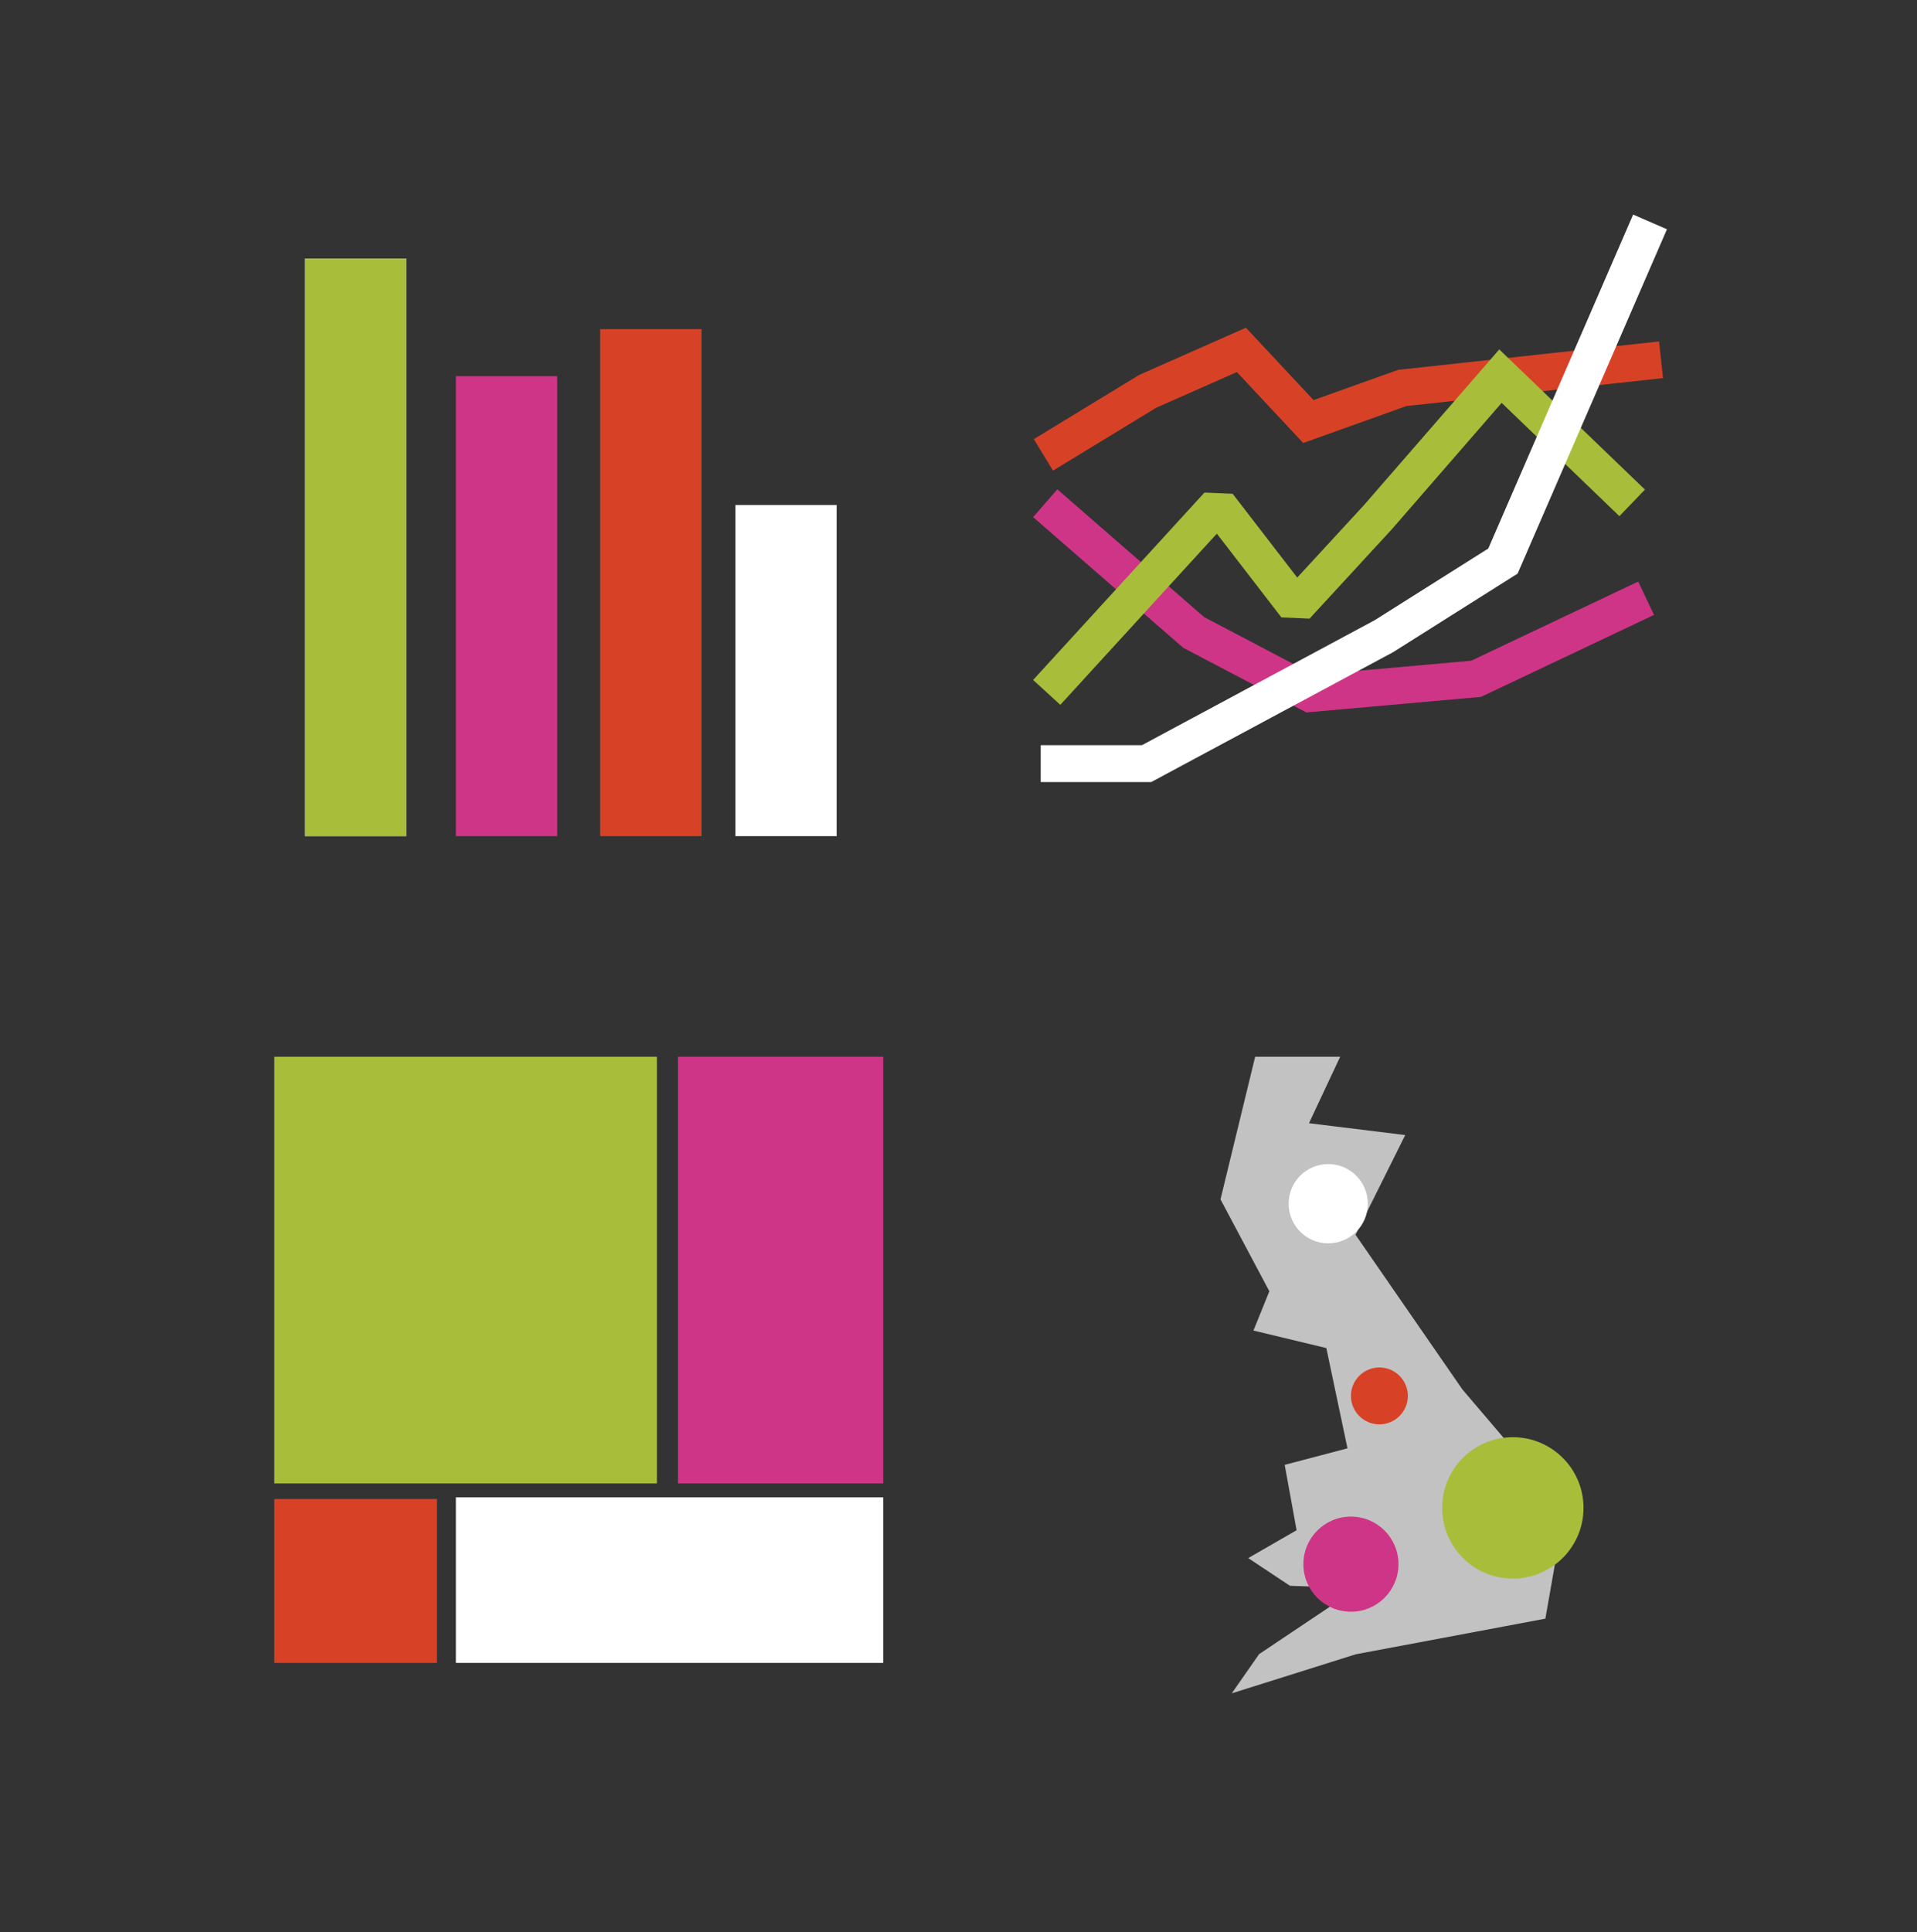 <?xml version="1.0" encoding="UTF-8" standalone="no"?><!DOCTYPE svg PUBLIC "-//W3C//DTD SVG 1.1//EN" "http://www.w3.org/Graphics/SVG/1.1/DTD/svg11.dtd"><svg width="100%" height="100%" viewBox="0 0 260 262" version="1.1" xmlns="http://www.w3.org/2000/svg" xmlns:xlink="http://www.w3.org/1999/xlink" xml:space="preserve" xmlns:serif="http://www.serif.com/" style="fill-rule:evenodd;clip-rule:evenodd;stroke-linecap:square;stroke-miterlimit:1.5;"><rect x="0" y="0" width="260" height="262" fill="#333333" stroke="none"/><g><path d="M143.651,60.381l11.993,-7.307l12.724,-5.63l9.087,9.715l12.73,-4.552l32.613,-3.551" style="fill:none;stroke:#d74227;stroke-width:5px;"/><path d="M143.651,69.879l18.243,15.877l15.797,8.293l22.511,-2.004l20.796,-9.853" style="fill:none;stroke:#cf3587;stroke-width:5px;"/><path d="M143.651,92.045l21.552,-23.564l10.57,13.711l11.138,-12.093l16.594,-19.095l16.063,15.452" style="fill:none;stroke:#a8bd3a;stroke-width:5px;"/><rect x="41.367" y="35.067" width="13.743" height="78.314" style="fill:#ebebeb;"/><rect x="41.367" y="35.067" width="13.743" height="78.314" style="fill:#a8bd3a;"/><rect x="37.202" y="143.293" width="51.893" height="57.861" style="fill:#a8bd3a;"/><rect x="61.83" y="51.004" width="13.743" height="62.377" style="fill:#cf3587;"/><rect x="91.949" y="143.293" width="27.841" height="57.861" style="fill:#cf3587;"/><rect x="81.4" y="44.636" width="13.743" height="68.745" style="fill:#d74227;"/><rect x="37.202" y="203.264" width="22.057" height="22.225" style="fill:#d74227;"/><rect x="99.734" y="68.481" width="13.743" height="44.899" style="fill:#fff;"/><rect x="61.83" y="203.039" width="57.961" height="22.449" style="fill:#fff;"/><path d="M143.651,103.547l11.857,0l32.196,-17.285l16.139,-10.183l18.955,-43.694" style="fill:#003c57;fill-opacity:0;stroke:#fff;stroke-width:5px;"/><path d="M181.768,143.293l-11.533,0l-4.701,19.342l6.627,12.46l-2.157,5.326l9.886,2.375l2.867,13.597l-8.516,2.237l1.615,8.866l-6.562,3.779l5.662,3.756l9.155,0.334l-13.337,8.93l-3.714,5.32l16.826,-5.298l25.71,-4.828l2.603,-14.821l-13.855,-16.262l-14.493,-20.969l6.739,-13.524l-13.054,-1.607l4.232,-9.013Z" style="fill:#c2c2c2;"/><circle cx="205.184" cy="204.468" r="9.586" style="fill:#a8bd3a;"/><circle cx="183.225" cy="212.099" r="6.45" style="fill:#cf3587;"/><circle cx="180.146" cy="163.22" r="5.372" style="fill:#fff;"/><circle cx="187.085" cy="189.285" r="3.86" style="fill:#d74227;"/></g></svg>